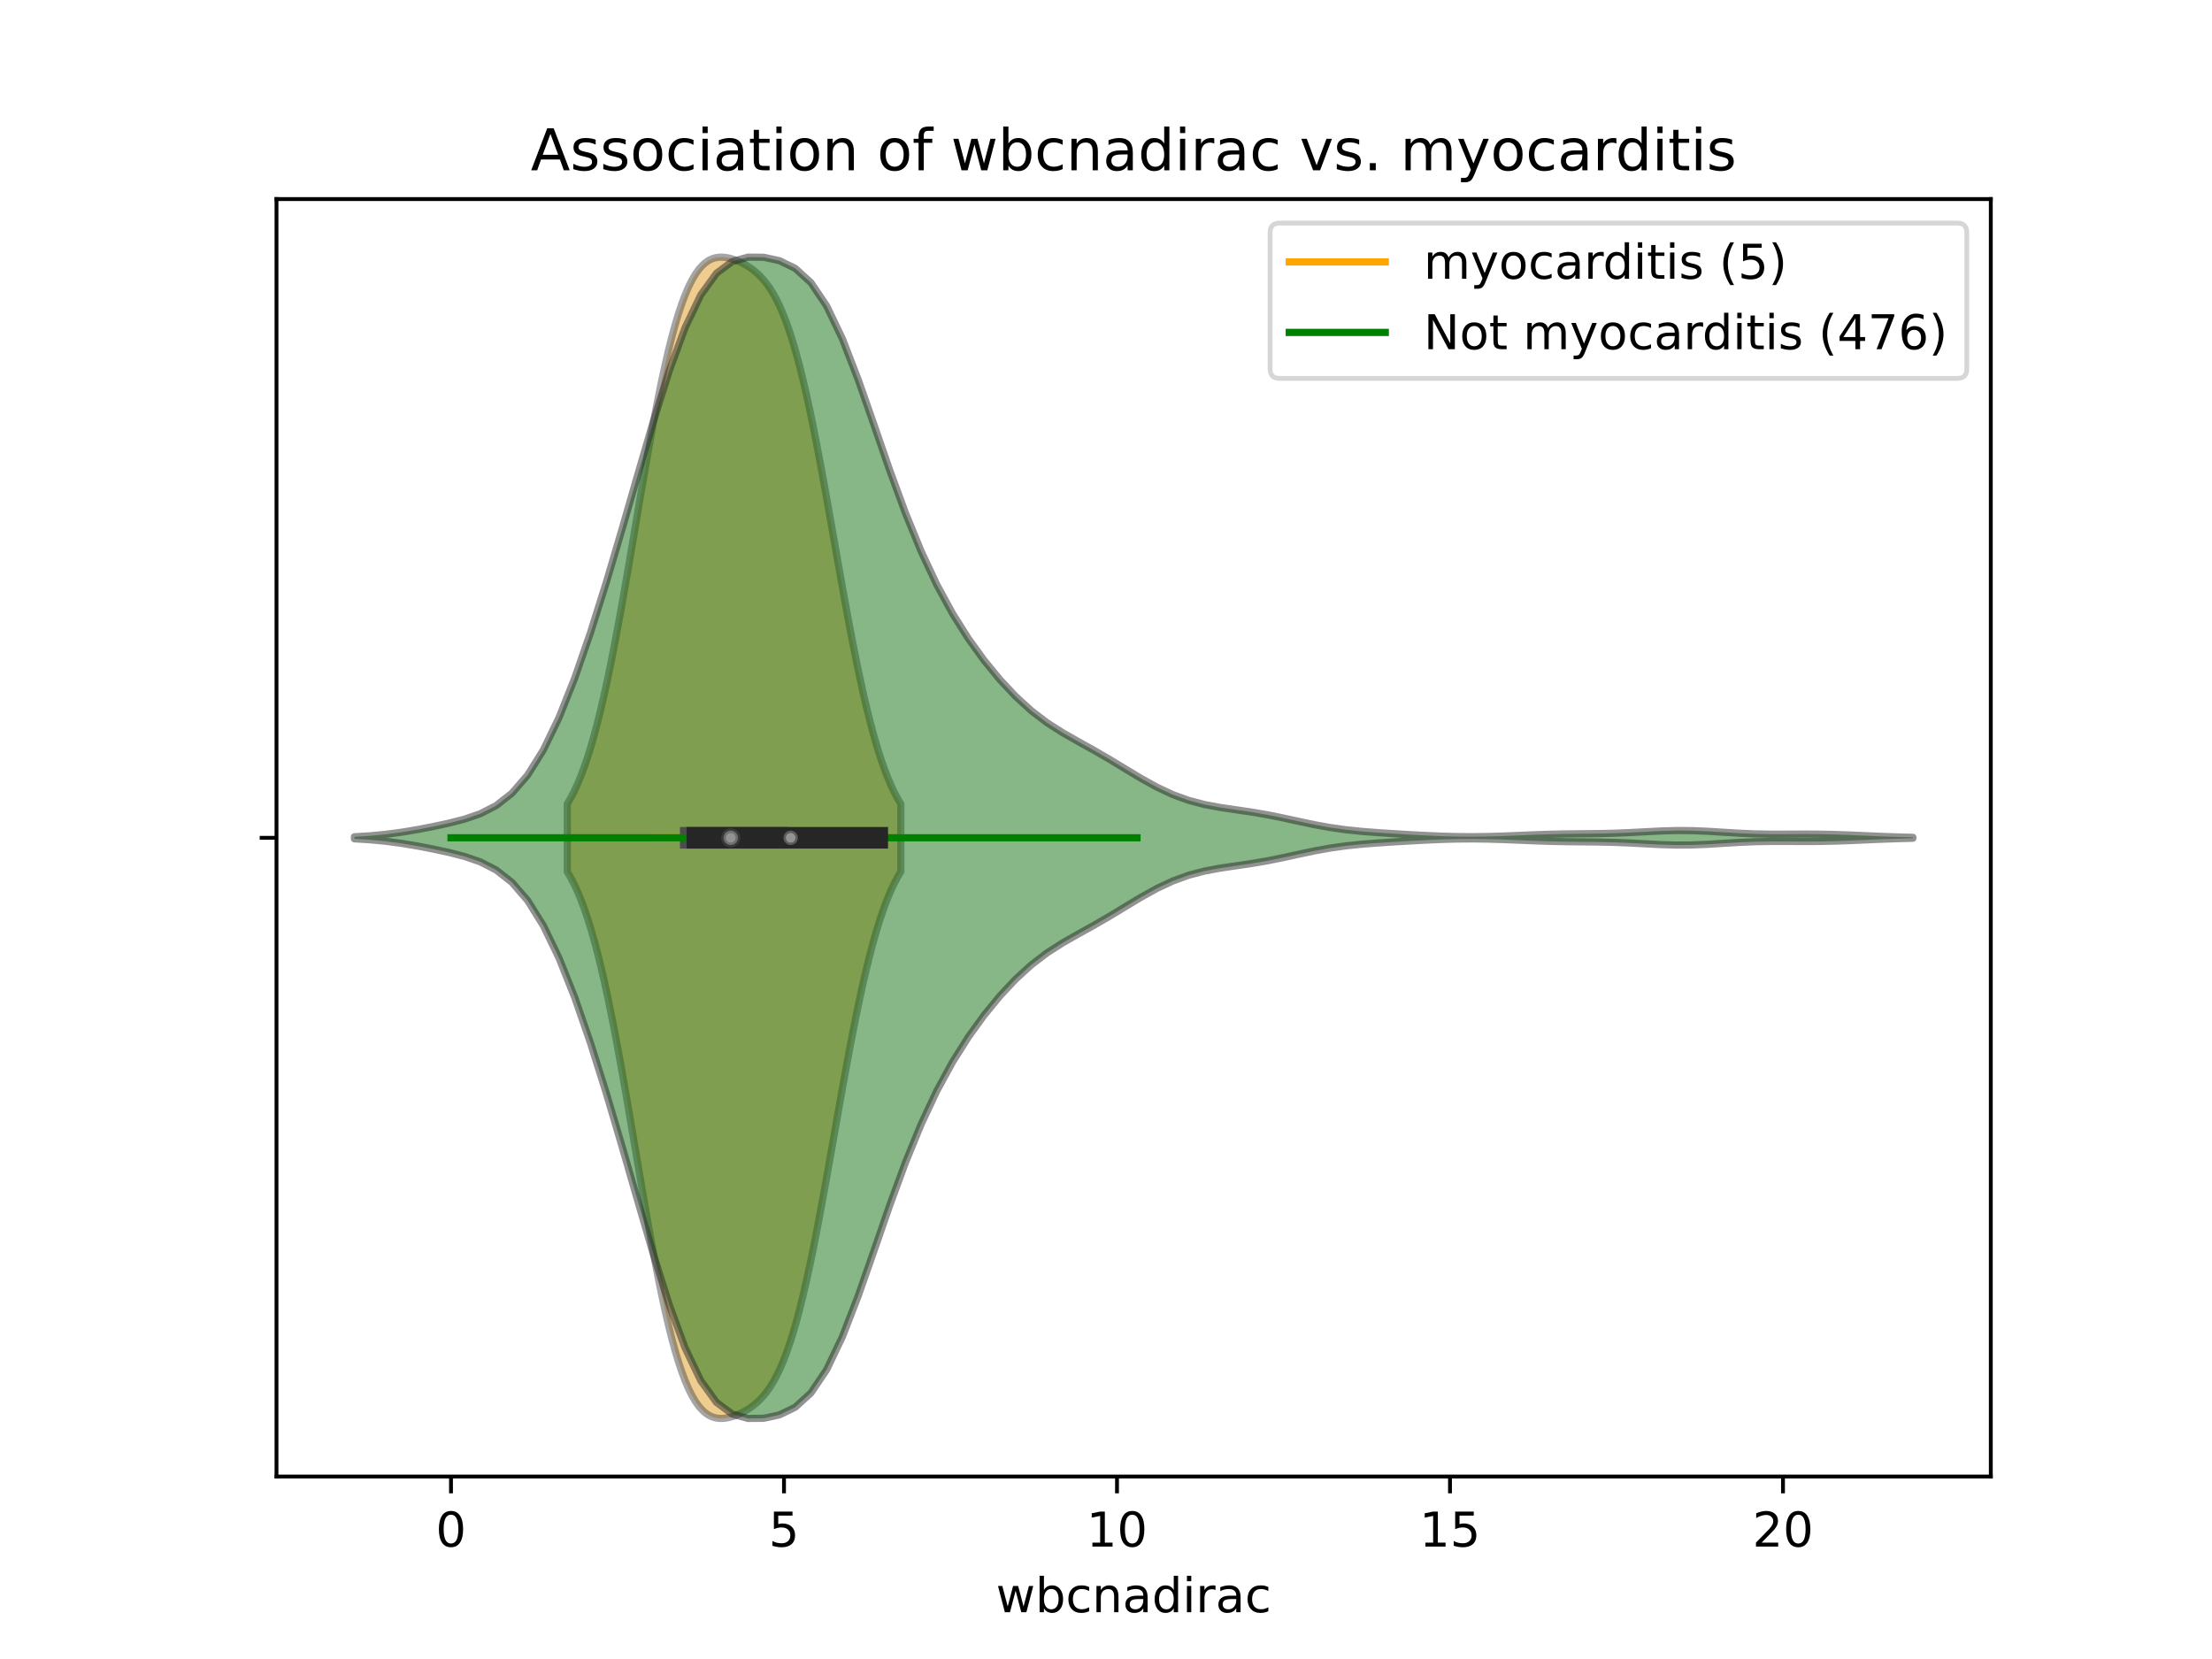 <?xml version="1.0" encoding="utf-8" standalone="no"?>
<!DOCTYPE svg PUBLIC "-//W3C//DTD SVG 1.1//EN"
  "http://www.w3.org/Graphics/SVG/1.1/DTD/svg11.dtd">
<!-- Created with matplotlib (https://matplotlib.org/) -->
<svg height="345.6pt" version="1.1" viewBox="0 0 460.8 345.6" width="460.8pt" xmlns="http://www.w3.org/2000/svg" xmlns:xlink="http://www.w3.org/1999/xlink">
 <defs>
  <style type="text/css">
*{stroke-linecap:butt;stroke-linejoin:round;}
  </style>
 </defs>
 <g id="figure_1">
  <g id="patch_1">
   <path d="M 0 345.6 
L 460.8 345.6 
L 460.8 0 
L 0 0 
z
" style="fill:#ffffff;"/>
  </g>
  <g id="axes_1">
   <g id="patch_2">
    <path d="M 57.6 307.584 
L 414.72 307.584 
L 414.72 41.472 
L 57.6 41.472 
z
" style="fill:#ffffff;"/>
   </g>
   <g id="PolyCollection_1">
    <defs>
     <path d="M 118.171 -164.004 
L 118.171 -178.14 
L 118.873 -179.334 
L 119.575 -180.68 
L 120.277 -182.19 
L 120.979 -183.874 
L 121.681 -185.739 
L 122.383 -187.794 
L 123.085 -190.043 
L 123.787 -192.49 
L 124.489 -195.137 
L 125.191 -197.983 
L 125.893 -201.023 
L 126.595 -204.251 
L 127.297 -207.657 
L 127.998 -211.228 
L 128.7 -214.95 
L 129.402 -218.804 
L 130.104 -222.768 
L 130.806 -226.82 
L 131.508 -230.934 
L 132.21 -235.084 
L 132.912 -239.241 
L 133.614 -243.378 
L 134.316 -247.464 
L 135.018 -251.473 
L 135.72 -255.377 
L 136.422 -259.15 
L 137.124 -262.768 
L 137.825 -266.21 
L 138.527 -269.457 
L 139.229 -272.493 
L 139.931 -275.306 
L 140.633 -277.888 
L 141.335 -280.232 
L 142.037 -282.338 
L 142.739 -284.206 
L 143.441 -285.842 
L 144.143 -287.253 
L 144.845 -288.449 
L 145.547 -289.443 
L 146.249 -290.248 
L 146.951 -290.881 
L 147.652 -291.358 
L 148.354 -291.696 
L 149.056 -291.91 
L 149.758 -292.017 
L 150.46 -292.032 
L 151.162 -291.968 
L 151.864 -291.836 
L 152.566 -291.645 
L 153.268 -291.403 
L 153.97 -291.113 
L 154.672 -290.776 
L 155.374 -290.391 
L 156.076 -289.954 
L 156.778 -289.457 
L 157.479 -288.893 
L 158.181 -288.248 
L 158.883 -287.51 
L 159.585 -286.664 
L 160.287 -285.696 
L 160.989 -284.589 
L 161.691 -283.329 
L 162.393 -281.9 
L 163.095 -280.29 
L 163.797 -278.488 
L 164.499 -276.483 
L 165.201 -274.271 
L 165.903 -271.847 
L 166.605 -269.213 
L 167.306 -266.372 
L 168.008 -263.332 
L 168.71 -260.104 
L 169.412 -256.702 
L 170.114 -253.145 
L 170.816 -249.452 
L 171.518 -245.647 
L 172.22 -241.755 
L 172.922 -237.802 
L 173.624 -233.817 
L 174.326 -229.826 
L 175.028 -225.857 
L 175.73 -221.936 
L 176.432 -218.09 
L 177.133 -214.342 
L 177.835 -210.714 
L 178.537 -207.224 
L 179.239 -203.889 
L 179.941 -200.722 
L 180.643 -197.735 
L 181.345 -194.934 
L 182.047 -192.324 
L 182.749 -189.908 
L 183.451 -187.685 
L 184.153 -185.652 
L 184.855 -183.805 
L 185.557 -182.136 
L 186.259 -180.637 
L 186.96 -179.3 
L 187.662 -178.114 
L 187.662 -164.03 
L 187.662 -164.03 
L 186.96 -162.844 
L 186.259 -161.507 
L 185.557 -160.008 
L 184.855 -158.339 
L 184.153 -156.492 
L 183.451 -154.459 
L 182.749 -152.236 
L 182.047 -149.82 
L 181.345 -147.21 
L 180.643 -144.409 
L 179.941 -141.422 
L 179.239 -138.255 
L 178.537 -134.92 
L 177.835 -131.43 
L 177.133 -127.802 
L 176.432 -124.054 
L 175.73 -120.208 
L 175.028 -116.287 
L 174.326 -112.318 
L 173.624 -108.327 
L 172.922 -104.342 
L 172.22 -100.389 
L 171.518 -96.497 
L 170.816 -92.692 
L 170.114 -88.999 
L 169.412 -85.442 
L 168.71 -82.04 
L 168.008 -78.812 
L 167.306 -75.772 
L 166.605 -72.931 
L 165.903 -70.297 
L 165.201 -67.873 
L 164.499 -65.661 
L 163.797 -63.656 
L 163.095 -61.854 
L 162.393 -60.244 
L 161.691 -58.815 
L 160.989 -57.555 
L 160.287 -56.448 
L 159.585 -55.48 
L 158.883 -54.634 
L 158.181 -53.896 
L 157.479 -53.251 
L 156.778 -52.687 
L 156.076 -52.19 
L 155.374 -51.753 
L 154.672 -51.368 
L 153.97 -51.031 
L 153.268 -50.741 
L 152.566 -50.499 
L 151.864 -50.308 
L 151.162 -50.176 
L 150.46 -50.112 
L 149.758 -50.127 
L 149.056 -50.234 
L 148.354 -50.448 
L 147.652 -50.786 
L 146.951 -51.263 
L 146.249 -51.896 
L 145.547 -52.701 
L 144.845 -53.695 
L 144.143 -54.891 
L 143.441 -56.302 
L 142.739 -57.938 
L 142.037 -59.806 
L 141.335 -61.912 
L 140.633 -64.256 
L 139.931 -66.838 
L 139.229 -69.651 
L 138.527 -72.687 
L 137.825 -75.934 
L 137.124 -79.376 
L 136.422 -82.994 
L 135.72 -86.767 
L 135.018 -90.671 
L 134.316 -94.68 
L 133.614 -98.766 
L 132.912 -102.903 
L 132.21 -107.06 
L 131.508 -111.21 
L 130.806 -115.324 
L 130.104 -119.376 
L 129.402 -123.34 
L 128.7 -127.194 
L 127.998 -130.916 
L 127.297 -134.487 
L 126.595 -137.893 
L 125.893 -141.121 
L 125.191 -144.161 
L 124.489 -147.007 
L 123.787 -149.654 
L 123.085 -152.101 
L 122.383 -154.35 
L 121.681 -156.405 
L 120.979 -158.27 
L 120.277 -159.954 
L 119.575 -161.464 
L 118.873 -162.81 
L 118.171 -164.004 
z
" id="m00cf3700c8" style="stroke:#4c4c4c;stroke-opacity:0.5;stroke-width:1.5;"/>
    </defs>
    <g clip-path="url(#pe465f4e3d6)">
     <use style="fill:#df9c20;fill-opacity:0.5;stroke:#4c4c4c;stroke-opacity:0.5;stroke-width:1.5;" x="0" xlink:href="#m00cf3700c8" y="345.6"/>
    </g>
   </g>
   <g id="PolyCollection_2">
    <defs>
     <path d="M 73.833 -170.858 
L 73.833 -171.286 
L 77.112 -171.486 
L 80.391 -171.799 
L 83.671 -172.235 
L 86.95 -172.782 
L 90.229 -173.414 
L 93.509 -174.123 
L 96.788 -174.963 
L 100.067 -176.091 
L 103.347 -177.772 
L 106.626 -180.338 
L 109.905 -184.119 
L 113.185 -189.358 
L 116.464 -196.14 
L 119.743 -204.379 
L 123.023 -213.854 
L 126.302 -224.279 
L 129.581 -235.35 
L 132.861 -246.721 
L 136.14 -257.93 
L 139.42 -268.356 
L 142.699 -277.292 
L 145.978 -284.147 
L 149.258 -288.681 
L 152.537 -291.121 
L 155.816 -292.032 
L 159.096 -292 
L 162.375 -291.289 
L 165.654 -289.699 
L 168.934 -286.714 
L 172.213 -281.853 
L 175.492 -275.002 
L 178.772 -266.531 
L 182.051 -257.159 
L 185.33 -247.686 
L 188.61 -238.757 
L 191.889 -230.746 
L 195.168 -223.769 
L 198.448 -217.762 
L 201.727 -212.573 
L 205.006 -208.036 
L 208.286 -204.038 
L 211.565 -200.536 
L 214.844 -197.539 
L 218.124 -195.037 
L 221.403 -192.941 
L 224.682 -191.079 
L 227.962 -189.257 
L 231.241 -187.352 
L 234.52 -185.362 
L 237.8 -183.39 
L 241.079 -181.58 
L 244.358 -180.051 
L 247.638 -178.863 
L 250.917 -178.003 
L 254.196 -177.391 
L 257.476 -176.907 
L 260.755 -176.427 
L 264.034 -175.864 
L 267.314 -175.201 
L 270.593 -174.484 
L 273.872 -173.793 
L 277.152 -173.201 
L 280.431 -172.742 
L 283.71 -172.405 
L 286.99 -172.151 
L 290.269 -171.937 
L 293.548 -171.741 
L 296.828 -171.564 
L 300.107 -171.42 
L 303.386 -171.328 
L 306.666 -171.302 
L 309.945 -171.342 
L 313.224 -171.44 
L 316.504 -171.572 
L 319.783 -171.709 
L 323.062 -171.819 
L 326.342 -171.885 
L 329.621 -171.918 
L 332.9 -171.95 
L 336.18 -172.022 
L 339.459 -172.153 
L 342.739 -172.328 
L 346.018 -172.495 
L 349.297 -172.587 
L 352.577 -172.562 
L 355.856 -172.424 
L 359.135 -172.22 
L 362.415 -172.021 
L 365.694 -171.883 
L 368.973 -171.826 
L 372.253 -171.829 
L 375.532 -171.847 
L 378.811 -171.835 
L 382.091 -171.769 
L 385.37 -171.653 
L 388.649 -171.509 
L 391.929 -171.369 
L 395.208 -171.253 
L 398.487 -171.171 
L 398.487 -170.973 
L 398.487 -170.973 
L 395.208 -170.891 
L 391.929 -170.775 
L 388.649 -170.635 
L 385.37 -170.491 
L 382.091 -170.375 
L 378.811 -170.309 
L 375.532 -170.297 
L 372.253 -170.315 
L 368.973 -170.318 
L 365.694 -170.261 
L 362.415 -170.123 
L 359.135 -169.924 
L 355.856 -169.72 
L 352.577 -169.582 
L 349.297 -169.557 
L 346.018 -169.649 
L 342.739 -169.816 
L 339.459 -169.991 
L 336.18 -170.122 
L 332.9 -170.194 
L 329.621 -170.226 
L 326.342 -170.259 
L 323.062 -170.325 
L 319.783 -170.435 
L 316.504 -170.572 
L 313.224 -170.704 
L 309.945 -170.802 
L 306.666 -170.842 
L 303.386 -170.816 
L 300.107 -170.724 
L 296.828 -170.58 
L 293.548 -170.403 
L 290.269 -170.207 
L 286.99 -169.993 
L 283.71 -169.739 
L 280.431 -169.402 
L 277.152 -168.943 
L 273.872 -168.351 
L 270.593 -167.66 
L 267.314 -166.943 
L 264.034 -166.28 
L 260.755 -165.717 
L 257.476 -165.237 
L 254.196 -164.753 
L 250.917 -164.141 
L 247.638 -163.281 
L 244.358 -162.093 
L 241.079 -160.564 
L 237.8 -158.754 
L 234.52 -156.782 
L 231.241 -154.792 
L 227.962 -152.887 
L 224.682 -151.065 
L 221.403 -149.203 
L 218.124 -147.107 
L 214.844 -144.605 
L 211.565 -141.608 
L 208.286 -138.106 
L 205.006 -134.108 
L 201.727 -129.571 
L 198.448 -124.382 
L 195.168 -118.375 
L 191.889 -111.398 
L 188.61 -103.387 
L 185.33 -94.458 
L 182.051 -84.985 
L 178.772 -75.613 
L 175.492 -67.142 
L 172.213 -60.291 
L 168.934 -55.43 
L 165.654 -52.445 
L 162.375 -50.855 
L 159.096 -50.144 
L 155.816 -50.112 
L 152.537 -51.023 
L 149.258 -53.463 
L 145.978 -57.997 
L 142.699 -64.852 
L 139.42 -73.788 
L 136.14 -84.214 
L 132.861 -95.423 
L 129.581 -106.794 
L 126.302 -117.865 
L 123.023 -128.29 
L 119.743 -137.765 
L 116.464 -146.004 
L 113.185 -152.786 
L 109.905 -158.025 
L 106.626 -161.806 
L 103.347 -164.372 
L 100.067 -166.053 
L 96.788 -167.181 
L 93.509 -168.021 
L 90.229 -168.73 
L 86.95 -169.362 
L 83.671 -169.909 
L 80.391 -170.345 
L 77.112 -170.658 
L 73.833 -170.858 
z
" id="mc407ac7088" style="stroke:#262626;stroke-opacity:0.5;stroke-width:1.5;"/>
    </defs>
    <g clip-path="url(#pe465f4e3d6)">
     <use style="fill:#107010;fill-opacity:0.5;stroke:#262626;stroke-opacity:0.5;stroke-width:1.5;" x="0" xlink:href="#mc407ac7088" y="345.6"/>
    </g>
   </g>
   <g id="matplotlib.axis_1">
    <g id="xtick_1">
     <g id="line2d_1">
      <defs>
       <path d="M 0 0 
L 0 3.5 
" id="m5a4a1ce41b" style="stroke:#000000;stroke-width:0.8;"/>
      </defs>
      <g>
       <use style="stroke:#000000;stroke-width:0.8;" x="93.953" xlink:href="#m5a4a1ce41b" y="307.584"/>
      </g>
     </g>
     <g id="text_1">
      <!-- 0 -->
      <defs>
       <path d="M 31.781 66.406 
Q 24.172 66.406 20.328 58.906 
Q 16.5 51.422 16.5 36.375 
Q 16.5 21.391 20.328 13.891 
Q 24.172 6.391 31.781 6.391 
Q 39.453 6.391 43.281 13.891 
Q 47.125 21.391 47.125 36.375 
Q 47.125 51.422 43.281 58.906 
Q 39.453 66.406 31.781 66.406 
z
M 31.781 74.219 
Q 44.047 74.219 50.516 64.516 
Q 56.984 54.828 56.984 36.375 
Q 56.984 17.969 50.516 8.266 
Q 44.047 -1.422 31.781 -1.422 
Q 19.531 -1.422 13.062 8.266 
Q 6.594 17.969 6.594 36.375 
Q 6.594 54.828 13.062 64.516 
Q 19.531 74.219 31.781 74.219 
z
" id="DejaVuSans-48"/>
      </defs>
      <g transform="translate(90.772 322.182)scale(0.1 -0.1)">
       <use xlink:href="#DejaVuSans-48"/>
      </g>
     </g>
    </g>
    <g id="xtick_2">
     <g id="line2d_2">
      <g>
       <use style="stroke:#000000;stroke-width:0.8;" x="163.322" xlink:href="#m5a4a1ce41b" y="307.584"/>
      </g>
     </g>
     <g id="text_2">
      <!-- 5 -->
      <defs>
       <path d="M 10.797 72.906 
L 49.516 72.906 
L 49.516 64.594 
L 19.828 64.594 
L 19.828 46.734 
Q 21.969 47.469 24.109 47.828 
Q 26.266 48.188 28.422 48.188 
Q 40.625 48.188 47.75 41.5 
Q 54.891 34.812 54.891 23.391 
Q 54.891 11.625 47.562 5.094 
Q 40.234 -1.422 26.906 -1.422 
Q 22.312 -1.422 17.547 -0.641 
Q 12.797 0.141 7.719 1.703 
L 7.719 11.625 
Q 12.109 9.234 16.797 8.062 
Q 21.484 6.891 26.703 6.891 
Q 35.156 6.891 40.078 11.328 
Q 45.016 15.766 45.016 23.391 
Q 45.016 31 40.078 35.438 
Q 35.156 39.891 26.703 39.891 
Q 22.75 39.891 18.812 39.016 
Q 14.891 38.141 10.797 36.281 
z
" id="DejaVuSans-53"/>
      </defs>
      <g transform="translate(160.141 322.182)scale(0.1 -0.1)">
       <use xlink:href="#DejaVuSans-53"/>
      </g>
     </g>
    </g>
    <g id="xtick_3">
     <g id="line2d_3">
      <g>
       <use style="stroke:#000000;stroke-width:0.8;" x="232.692" xlink:href="#m5a4a1ce41b" y="307.584"/>
      </g>
     </g>
     <g id="text_3">
      <!-- 10 -->
      <defs>
       <path d="M 12.406 8.297 
L 28.516 8.297 
L 28.516 63.922 
L 10.984 60.406 
L 10.984 69.391 
L 28.422 72.906 
L 38.281 72.906 
L 38.281 8.297 
L 54.391 8.297 
L 54.391 0 
L 12.406 0 
z
" id="DejaVuSans-49"/>
      </defs>
      <g transform="translate(226.329 322.182)scale(0.1 -0.1)">
       <use xlink:href="#DejaVuSans-49"/>
       <use x="63.623" xlink:href="#DejaVuSans-48"/>
      </g>
     </g>
    </g>
    <g id="xtick_4">
     <g id="line2d_4">
      <g>
       <use style="stroke:#000000;stroke-width:0.8;" x="302.061" xlink:href="#m5a4a1ce41b" y="307.584"/>
      </g>
     </g>
     <g id="text_4">
      <!-- 15 -->
      <g transform="translate(295.698 322.182)scale(0.1 -0.1)">
       <use xlink:href="#DejaVuSans-49"/>
       <use x="63.623" xlink:href="#DejaVuSans-53"/>
      </g>
     </g>
    </g>
    <g id="xtick_5">
     <g id="line2d_5">
      <g>
       <use style="stroke:#000000;stroke-width:0.8;" x="371.43" xlink:href="#m5a4a1ce41b" y="307.584"/>
      </g>
     </g>
     <g id="text_5">
      <!-- 20 -->
      <defs>
       <path d="M 19.188 8.297 
L 53.609 8.297 
L 53.609 0 
L 7.328 0 
L 7.328 8.297 
Q 12.938 14.109 22.625 23.891 
Q 32.328 33.688 34.812 36.531 
Q 39.547 41.844 41.422 45.531 
Q 43.312 49.219 43.312 52.781 
Q 43.312 58.594 39.234 62.25 
Q 35.156 65.922 28.609 65.922 
Q 23.969 65.922 18.812 64.312 
Q 13.672 62.703 7.812 59.422 
L 7.812 69.391 
Q 13.766 71.781 18.938 73 
Q 24.125 74.219 28.422 74.219 
Q 39.75 74.219 46.484 68.547 
Q 53.219 62.891 53.219 53.422 
Q 53.219 48.922 51.531 44.891 
Q 49.859 40.875 45.406 35.406 
Q 44.188 33.984 37.641 27.219 
Q 31.109 20.453 19.188 8.297 
z
" id="DejaVuSans-50"/>
      </defs>
      <g transform="translate(365.067 322.182)scale(0.1 -0.1)">
       <use xlink:href="#DejaVuSans-50"/>
       <use x="63.623" xlink:href="#DejaVuSans-48"/>
      </g>
     </g>
    </g>
    <g id="text_6">
     <!-- wbcnadirac -->
     <defs>
      <path d="M 4.203 54.688 
L 13.188 54.688 
L 24.422 12.016 
L 35.594 54.688 
L 46.188 54.688 
L 57.422 12.016 
L 68.609 54.688 
L 77.594 54.688 
L 63.281 0 
L 52.688 0 
L 40.922 44.828 
L 29.109 0 
L 18.5 0 
z
" id="DejaVuSans-119"/>
      <path d="M 48.688 27.297 
Q 48.688 37.203 44.609 42.844 
Q 40.531 48.484 33.406 48.484 
Q 26.266 48.484 22.188 42.844 
Q 18.109 37.203 18.109 27.297 
Q 18.109 17.391 22.188 11.75 
Q 26.266 6.109 33.406 6.109 
Q 40.531 6.109 44.609 11.75 
Q 48.688 17.391 48.688 27.297 
z
M 18.109 46.391 
Q 20.953 51.266 25.266 53.625 
Q 29.594 56 35.594 56 
Q 45.562 56 51.781 48.094 
Q 58.016 40.188 58.016 27.297 
Q 58.016 14.406 51.781 6.484 
Q 45.562 -1.422 35.594 -1.422 
Q 29.594 -1.422 25.266 0.953 
Q 20.953 3.328 18.109 8.203 
L 18.109 0 
L 9.078 0 
L 9.078 75.984 
L 18.109 75.984 
z
" id="DejaVuSans-98"/>
      <path d="M 48.781 52.594 
L 48.781 44.188 
Q 44.969 46.297 41.141 47.344 
Q 37.312 48.391 33.406 48.391 
Q 24.656 48.391 19.812 42.844 
Q 14.984 37.312 14.984 27.297 
Q 14.984 17.281 19.812 11.734 
Q 24.656 6.203 33.406 6.203 
Q 37.312 6.203 41.141 7.25 
Q 44.969 8.297 48.781 10.406 
L 48.781 2.094 
Q 45.016 0.344 40.984 -0.531 
Q 36.969 -1.422 32.422 -1.422 
Q 20.062 -1.422 12.781 6.344 
Q 5.516 14.109 5.516 27.297 
Q 5.516 40.672 12.859 48.328 
Q 20.219 56 33.016 56 
Q 37.156 56 41.109 55.141 
Q 45.062 54.297 48.781 52.594 
z
" id="DejaVuSans-99"/>
      <path d="M 54.891 33.016 
L 54.891 0 
L 45.906 0 
L 45.906 32.719 
Q 45.906 40.484 42.875 44.328 
Q 39.844 48.188 33.797 48.188 
Q 26.516 48.188 22.312 43.547 
Q 18.109 38.922 18.109 30.906 
L 18.109 0 
L 9.078 0 
L 9.078 54.688 
L 18.109 54.688 
L 18.109 46.188 
Q 21.344 51.125 25.703 53.562 
Q 30.078 56 35.797 56 
Q 45.219 56 50.047 50.172 
Q 54.891 44.344 54.891 33.016 
z
" id="DejaVuSans-110"/>
      <path d="M 34.281 27.484 
Q 23.391 27.484 19.188 25 
Q 14.984 22.516 14.984 16.5 
Q 14.984 11.719 18.141 8.906 
Q 21.297 6.109 26.703 6.109 
Q 34.188 6.109 38.703 11.406 
Q 43.219 16.703 43.219 25.484 
L 43.219 27.484 
z
M 52.203 31.203 
L 52.203 0 
L 43.219 0 
L 43.219 8.297 
Q 40.141 3.328 35.547 0.953 
Q 30.953 -1.422 24.312 -1.422 
Q 15.922 -1.422 10.953 3.297 
Q 6 8.016 6 15.922 
Q 6 25.141 12.172 29.828 
Q 18.359 34.516 30.609 34.516 
L 43.219 34.516 
L 43.219 35.406 
Q 43.219 41.609 39.141 45 
Q 35.062 48.391 27.688 48.391 
Q 23 48.391 18.547 47.266 
Q 14.109 46.141 10.016 43.891 
L 10.016 52.203 
Q 14.938 54.109 19.578 55.047 
Q 24.219 56 28.609 56 
Q 40.484 56 46.344 49.844 
Q 52.203 43.703 52.203 31.203 
z
" id="DejaVuSans-97"/>
      <path d="M 45.406 46.391 
L 45.406 75.984 
L 54.391 75.984 
L 54.391 0 
L 45.406 0 
L 45.406 8.203 
Q 42.578 3.328 38.25 0.953 
Q 33.938 -1.422 27.875 -1.422 
Q 17.969 -1.422 11.734 6.484 
Q 5.516 14.406 5.516 27.297 
Q 5.516 40.188 11.734 48.094 
Q 17.969 56 27.875 56 
Q 33.938 56 38.25 53.625 
Q 42.578 51.266 45.406 46.391 
z
M 14.797 27.297 
Q 14.797 17.391 18.875 11.75 
Q 22.953 6.109 30.078 6.109 
Q 37.203 6.109 41.297 11.75 
Q 45.406 17.391 45.406 27.297 
Q 45.406 37.203 41.297 42.844 
Q 37.203 48.484 30.078 48.484 
Q 22.953 48.484 18.875 42.844 
Q 14.797 37.203 14.797 27.297 
z
" id="DejaVuSans-100"/>
      <path d="M 9.422 54.688 
L 18.406 54.688 
L 18.406 0 
L 9.422 0 
z
M 9.422 75.984 
L 18.406 75.984 
L 18.406 64.594 
L 9.422 64.594 
z
" id="DejaVuSans-105"/>
      <path d="M 41.109 46.297 
Q 39.594 47.172 37.812 47.578 
Q 36.031 48 33.891 48 
Q 26.266 48 22.188 43.047 
Q 18.109 38.094 18.109 28.812 
L 18.109 0 
L 9.078 0 
L 9.078 54.688 
L 18.109 54.688 
L 18.109 46.188 
Q 20.953 51.172 25.484 53.578 
Q 30.031 56 36.531 56 
Q 37.453 56 38.578 55.875 
Q 39.703 55.766 41.062 55.516 
z
" id="DejaVuSans-114"/>
     </defs>
     <g transform="translate(207.483 335.861)scale(0.1 -0.1)">
      <use xlink:href="#DejaVuSans-119"/>
      <use x="81.787" xlink:href="#DejaVuSans-98"/>
      <use x="145.264" xlink:href="#DejaVuSans-99"/>
      <use x="200.244" xlink:href="#DejaVuSans-110"/>
      <use x="263.623" xlink:href="#DejaVuSans-97"/>
      <use x="324.902" xlink:href="#DejaVuSans-100"/>
      <use x="388.379" xlink:href="#DejaVuSans-105"/>
      <use x="416.162" xlink:href="#DejaVuSans-114"/>
      <use x="457.275" xlink:href="#DejaVuSans-97"/>
      <use x="518.555" xlink:href="#DejaVuSans-99"/>
     </g>
    </g>
   </g>
   <g id="matplotlib.axis_2">
    <g id="ytick_1">
     <g id="line2d_6">
      <defs>
       <path d="M 0 0 
L -3.5 0 
" id="me941054f29" style="stroke:#000000;stroke-width:0.8;"/>
      </defs>
      <g>
       <use style="stroke:#000000;stroke-width:0.8;" x="57.6" xlink:href="#me941054f29" y="174.528"/>
      </g>
     </g>
    </g>
   </g>
   <g id="line2d_7">
    <path clip-path="url(#pe465f4e3d6)" d="M 136.962 174.528 
L 168.872 174.528 
" style="fill:none;stroke:#ffa500;stroke-linecap:square;stroke-width:1.5;"/>
   </g>
   <g id="line2d_8">
    <path clip-path="url(#pe465f4e3d6)" d="M 143.899 174.528 
L 161.935 174.528 
" style="fill:none;stroke:#4c4c4c;stroke-linecap:square;stroke-width:4.5;"/>
   </g>
   <g id="line2d_9">
    <path clip-path="url(#pe465f4e3d6)" d="M 93.953 174.528 
L 236.854 174.528 
" style="fill:none;stroke:#008000;stroke-linecap:square;stroke-width:1.5;"/>
   </g>
   <g id="line2d_10">
    <path clip-path="url(#pe465f4e3d6)" d="M 145.286 174.528 
L 182.746 174.528 
" style="fill:none;stroke:#262626;stroke-linecap:square;stroke-width:4.5;"/>
   </g>
   <g id="patch_3">
    <path d="M 57.6 307.584 
L 57.6 41.472 
" style="fill:none;stroke:#000000;stroke-linecap:square;stroke-linejoin:miter;stroke-width:0.8;"/>
   </g>
   <g id="patch_4">
    <path d="M 414.72 307.584 
L 414.72 41.472 
" style="fill:none;stroke:#000000;stroke-linecap:square;stroke-linejoin:miter;stroke-width:0.8;"/>
   </g>
   <g id="patch_5">
    <path d="M 57.6 307.584 
L 414.72 307.584 
" style="fill:none;stroke:#000000;stroke-linecap:square;stroke-linejoin:miter;stroke-width:0.8;"/>
   </g>
   <g id="patch_6">
    <path d="M 57.6 41.472 
L 414.72 41.472 
" style="fill:none;stroke:#000000;stroke-linecap:square;stroke-linejoin:miter;stroke-width:0.8;"/>
   </g>
   <g id="PathCollection_1">
    <defs>
     <path d="M 0 1.5 
C 0.398 1.5 0.779 1.342 1.061 1.061 
C 1.342 0.779 1.5 0.398 1.5 0 
C 1.5 -0.398 1.342 -0.779 1.061 -1.061 
C 0.779 -1.342 0.398 -1.5 0 -1.5 
C -0.398 -1.5 -0.779 -1.342 -1.061 -1.061 
C -1.342 -0.779 -1.5 -0.398 -1.5 0 
C -1.5 0.398 -1.342 0.779 -1.061 1.061 
C -0.779 1.342 -0.398 1.5 0 1.5 
z
" id="mcb6da0ac42" style="stroke:#4c4c4c;stroke-opacity:0.5;"/>
    </defs>
    <g clip-path="url(#pe465f4e3d6)">
     <use style="fill:#ffffff;fill-opacity:0.5;stroke:#4c4c4c;stroke-opacity:0.5;" x="152.223" xlink:href="#mcb6da0ac42" y="174.528"/>
    </g>
   </g>
   <g id="PathCollection_2">
    <defs>
     <path d="M 0 1.5 
C 0.398 1.5 0.779 1.342 1.061 1.061 
C 1.342 0.779 1.5 0.398 1.5 0 
C 1.5 -0.398 1.342 -0.779 1.061 -1.061 
C 0.779 -1.342 0.398 -1.5 0 -1.5 
C -0.398 -1.5 -0.779 -1.342 -1.061 -1.061 
C -1.342 -0.779 -1.5 -0.398 -1.5 0 
C -1.5 0.398 -1.342 0.779 -1.061 1.061 
C -0.779 1.342 -0.398 1.5 0 1.5 
z
" id="m877a32475e" style="stroke:#262626;stroke-opacity:0.5;"/>
    </defs>
    <g clip-path="url(#pe465f4e3d6)">
     <use style="fill:#ffffff;fill-opacity:0.5;stroke:#262626;stroke-opacity:0.5;" x="164.71" xlink:href="#m877a32475e" y="174.528"/>
    </g>
   </g>
   <g id="text_7">
    <!-- Association of wbcnadirac vs. myocarditis -->
    <defs>
     <path d="M 34.188 63.188 
L 20.797 26.906 
L 47.609 26.906 
z
M 28.609 72.906 
L 39.797 72.906 
L 67.578 0 
L 57.328 0 
L 50.688 18.703 
L 17.828 18.703 
L 11.188 0 
L 0.781 0 
z
" id="DejaVuSans-65"/>
     <path d="M 44.281 53.078 
L 44.281 44.578 
Q 40.484 46.531 36.375 47.5 
Q 32.281 48.484 27.875 48.484 
Q 21.188 48.484 17.844 46.438 
Q 14.5 44.391 14.5 40.281 
Q 14.5 37.156 16.891 35.375 
Q 19.281 33.594 26.516 31.984 
L 29.594 31.297 
Q 39.156 29.25 43.188 25.516 
Q 47.219 21.781 47.219 15.094 
Q 47.219 7.469 41.188 3.016 
Q 35.156 -1.422 24.609 -1.422 
Q 20.219 -1.422 15.453 -0.562 
Q 10.688 0.297 5.422 2 
L 5.422 11.281 
Q 10.406 8.688 15.234 7.391 
Q 20.062 6.109 24.812 6.109 
Q 31.156 6.109 34.562 8.281 
Q 37.984 10.453 37.984 14.406 
Q 37.984 18.062 35.516 20.016 
Q 33.062 21.969 24.703 23.781 
L 21.578 24.516 
Q 13.234 26.266 9.516 29.906 
Q 5.812 33.547 5.812 39.891 
Q 5.812 47.609 11.281 51.797 
Q 16.75 56 26.812 56 
Q 31.781 56 36.172 55.266 
Q 40.578 54.547 44.281 53.078 
z
" id="DejaVuSans-115"/>
     <path d="M 30.609 48.391 
Q 23.391 48.391 19.188 42.75 
Q 14.984 37.109 14.984 27.297 
Q 14.984 17.484 19.156 11.844 
Q 23.344 6.203 30.609 6.203 
Q 37.797 6.203 41.984 11.859 
Q 46.188 17.531 46.188 27.297 
Q 46.188 37.016 41.984 42.703 
Q 37.797 48.391 30.609 48.391 
z
M 30.609 56 
Q 42.328 56 49.016 48.375 
Q 55.719 40.766 55.719 27.297 
Q 55.719 13.875 49.016 6.219 
Q 42.328 -1.422 30.609 -1.422 
Q 18.844 -1.422 12.172 6.219 
Q 5.516 13.875 5.516 27.297 
Q 5.516 40.766 12.172 48.375 
Q 18.844 56 30.609 56 
z
" id="DejaVuSans-111"/>
     <path d="M 18.312 70.219 
L 18.312 54.688 
L 36.812 54.688 
L 36.812 47.703 
L 18.312 47.703 
L 18.312 18.016 
Q 18.312 11.328 20.141 9.422 
Q 21.969 7.516 27.594 7.516 
L 36.812 7.516 
L 36.812 0 
L 27.594 0 
Q 17.188 0 13.234 3.875 
Q 9.281 7.766 9.281 18.016 
L 9.281 47.703 
L 2.688 47.703 
L 2.688 54.688 
L 9.281 54.688 
L 9.281 70.219 
z
" id="DejaVuSans-116"/>
     <path id="DejaVuSans-32"/>
     <path d="M 37.109 75.984 
L 37.109 68.5 
L 28.516 68.5 
Q 23.688 68.5 21.797 66.547 
Q 19.922 64.594 19.922 59.516 
L 19.922 54.688 
L 34.719 54.688 
L 34.719 47.703 
L 19.922 47.703 
L 19.922 0 
L 10.891 0 
L 10.891 47.703 
L 2.297 47.703 
L 2.297 54.688 
L 10.891 54.688 
L 10.891 58.5 
Q 10.891 67.625 15.141 71.797 
Q 19.391 75.984 28.609 75.984 
z
" id="DejaVuSans-102"/>
     <path d="M 2.984 54.688 
L 12.5 54.688 
L 29.594 8.797 
L 46.688 54.688 
L 56.203 54.688 
L 35.688 0 
L 23.484 0 
z
" id="DejaVuSans-118"/>
     <path d="M 10.688 12.406 
L 21 12.406 
L 21 0 
L 10.688 0 
z
" id="DejaVuSans-46"/>
     <path d="M 52 44.188 
Q 55.375 50.25 60.062 53.125 
Q 64.75 56 71.094 56 
Q 79.641 56 84.281 50.016 
Q 88.922 44.047 88.922 33.016 
L 88.922 0 
L 79.891 0 
L 79.891 32.719 
Q 79.891 40.578 77.094 44.375 
Q 74.312 48.188 68.609 48.188 
Q 61.625 48.188 57.562 43.547 
Q 53.516 38.922 53.516 30.906 
L 53.516 0 
L 44.484 0 
L 44.484 32.719 
Q 44.484 40.625 41.703 44.406 
Q 38.922 48.188 33.109 48.188 
Q 26.219 48.188 22.156 43.531 
Q 18.109 38.875 18.109 30.906 
L 18.109 0 
L 9.078 0 
L 9.078 54.688 
L 18.109 54.688 
L 18.109 46.188 
Q 21.188 51.219 25.484 53.609 
Q 29.781 56 35.688 56 
Q 41.656 56 45.828 52.969 
Q 50 49.953 52 44.188 
z
" id="DejaVuSans-109"/>
     <path d="M 32.172 -5.078 
Q 28.375 -14.844 24.75 -17.812 
Q 21.141 -20.797 15.094 -20.797 
L 7.906 -20.797 
L 7.906 -13.281 
L 13.188 -13.281 
Q 16.891 -13.281 18.938 -11.516 
Q 21 -9.766 23.484 -3.219 
L 25.094 0.875 
L 2.984 54.688 
L 12.5 54.688 
L 29.594 11.922 
L 46.688 54.688 
L 56.203 54.688 
z
" id="DejaVuSans-121"/>
    </defs>
    <g transform="translate(110.565 35.472)scale(0.12 -0.12)">
     <use xlink:href="#DejaVuSans-65"/>
     <use x="68.408" xlink:href="#DejaVuSans-115"/>
     <use x="120.508" xlink:href="#DejaVuSans-115"/>
     <use x="172.607" xlink:href="#DejaVuSans-111"/>
     <use x="233.789" xlink:href="#DejaVuSans-99"/>
     <use x="288.77" xlink:href="#DejaVuSans-105"/>
     <use x="316.553" xlink:href="#DejaVuSans-97"/>
     <use x="377.832" xlink:href="#DejaVuSans-116"/>
     <use x="417.041" xlink:href="#DejaVuSans-105"/>
     <use x="444.824" xlink:href="#DejaVuSans-111"/>
     <use x="506.006" xlink:href="#DejaVuSans-110"/>
     <use x="569.385" xlink:href="#DejaVuSans-32"/>
     <use x="601.172" xlink:href="#DejaVuSans-111"/>
     <use x="662.354" xlink:href="#DejaVuSans-102"/>
     <use x="697.559" xlink:href="#DejaVuSans-32"/>
     <use x="729.346" xlink:href="#DejaVuSans-119"/>
     <use x="811.133" xlink:href="#DejaVuSans-98"/>
     <use x="874.609" xlink:href="#DejaVuSans-99"/>
     <use x="929.59" xlink:href="#DejaVuSans-110"/>
     <use x="992.969" xlink:href="#DejaVuSans-97"/>
     <use x="1054.248" xlink:href="#DejaVuSans-100"/>
     <use x="1117.725" xlink:href="#DejaVuSans-105"/>
     <use x="1145.508" xlink:href="#DejaVuSans-114"/>
     <use x="1186.621" xlink:href="#DejaVuSans-97"/>
     <use x="1247.9" xlink:href="#DejaVuSans-99"/>
     <use x="1302.881" xlink:href="#DejaVuSans-32"/>
     <use x="1334.668" xlink:href="#DejaVuSans-118"/>
     <use x="1393.848" xlink:href="#DejaVuSans-115"/>
     <use x="1445.947" xlink:href="#DejaVuSans-46"/>
     <use x="1477.734" xlink:href="#DejaVuSans-32"/>
     <use x="1509.521" xlink:href="#DejaVuSans-109"/>
     <use x="1606.934" xlink:href="#DejaVuSans-121"/>
     <use x="1666.113" xlink:href="#DejaVuSans-111"/>
     <use x="1727.295" xlink:href="#DejaVuSans-99"/>
     <use x="1782.275" xlink:href="#DejaVuSans-97"/>
     <use x="1843.555" xlink:href="#DejaVuSans-114"/>
     <use x="1882.918" xlink:href="#DejaVuSans-100"/>
     <use x="1946.395" xlink:href="#DejaVuSans-105"/>
     <use x="1974.178" xlink:href="#DejaVuSans-116"/>
     <use x="2013.387" xlink:href="#DejaVuSans-105"/>
     <use x="2041.17" xlink:href="#DejaVuSans-115"/>
    </g>
   </g>
   <g id="legend_1">
    <g id="patch_7">
     <path d="M 266.578 78.828 
L 407.72 78.828 
Q 409.72 78.828 409.72 76.828 
L 409.72 48.472 
Q 409.72 46.472 407.72 46.472 
L 266.578 46.472 
Q 264.578 46.472 264.578 48.472 
L 264.578 76.828 
Q 264.578 78.828 266.578 78.828 
z
" style="fill:#ffffff;opacity:0.8;stroke:#cccccc;stroke-linejoin:miter;"/>
    </g>
    <g id="line2d_11">
     <path d="M 268.578 54.57 
L 288.578 54.57 
" style="fill:none;stroke:#ffa500;stroke-linecap:square;stroke-width:1.5;"/>
    </g>
    <g id="line2d_12"/>
    <g id="text_8">
     <!-- myocarditis (5) -->
     <defs>
      <path d="M 31 75.875 
Q 24.469 64.656 21.281 53.656 
Q 18.109 42.672 18.109 31.391 
Q 18.109 20.125 21.312 9.062 
Q 24.516 -2 31 -13.188 
L 23.188 -13.188 
Q 15.875 -1.703 12.234 9.375 
Q 8.594 20.453 8.594 31.391 
Q 8.594 42.281 12.203 53.312 
Q 15.828 64.359 23.188 75.875 
z
" id="DejaVuSans-40"/>
      <path d="M 8.016 75.875 
L 15.828 75.875 
Q 23.141 64.359 26.781 53.312 
Q 30.422 42.281 30.422 31.391 
Q 30.422 20.453 26.781 9.375 
Q 23.141 -1.703 15.828 -13.188 
L 8.016 -13.188 
Q 14.5 -2 17.703 9.062 
Q 20.906 20.125 20.906 31.391 
Q 20.906 42.672 17.703 53.656 
Q 14.5 64.656 8.016 75.875 
z
" id="DejaVuSans-41"/>
     </defs>
     <g transform="translate(296.578 58.07)scale(0.1 -0.1)">
      <use xlink:href="#DejaVuSans-109"/>
      <use x="97.412" xlink:href="#DejaVuSans-121"/>
      <use x="156.592" xlink:href="#DejaVuSans-111"/>
      <use x="217.773" xlink:href="#DejaVuSans-99"/>
      <use x="272.754" xlink:href="#DejaVuSans-97"/>
      <use x="334.033" xlink:href="#DejaVuSans-114"/>
      <use x="373.396" xlink:href="#DejaVuSans-100"/>
      <use x="436.873" xlink:href="#DejaVuSans-105"/>
      <use x="464.656" xlink:href="#DejaVuSans-116"/>
      <use x="503.865" xlink:href="#DejaVuSans-105"/>
      <use x="531.648" xlink:href="#DejaVuSans-115"/>
      <use x="583.748" xlink:href="#DejaVuSans-32"/>
      <use x="615.535" xlink:href="#DejaVuSans-40"/>
      <use x="654.549" xlink:href="#DejaVuSans-53"/>
      <use x="718.172" xlink:href="#DejaVuSans-41"/>
     </g>
    </g>
    <g id="line2d_13">
     <path d="M 268.578 69.249 
L 288.578 69.249 
" style="fill:none;stroke:#008000;stroke-linecap:square;stroke-width:1.5;"/>
    </g>
    <g id="line2d_14"/>
    <g id="text_9">
     <!-- Not myocarditis (476) -->
     <defs>
      <path d="M 9.812 72.906 
L 23.094 72.906 
L 55.422 11.922 
L 55.422 72.906 
L 64.984 72.906 
L 64.984 0 
L 51.703 0 
L 19.391 60.984 
L 19.391 0 
L 9.812 0 
z
" id="DejaVuSans-78"/>
      <path d="M 37.797 64.312 
L 12.891 25.391 
L 37.797 25.391 
z
M 35.203 72.906 
L 47.609 72.906 
L 47.609 25.391 
L 58.016 25.391 
L 58.016 17.188 
L 47.609 17.188 
L 47.609 0 
L 37.797 0 
L 37.797 17.188 
L 4.891 17.188 
L 4.891 26.703 
z
" id="DejaVuSans-52"/>
      <path d="M 8.203 72.906 
L 55.078 72.906 
L 55.078 68.703 
L 28.609 0 
L 18.312 0 
L 43.219 64.594 
L 8.203 64.594 
z
" id="DejaVuSans-55"/>
      <path d="M 33.016 40.375 
Q 26.375 40.375 22.484 35.828 
Q 18.609 31.297 18.609 23.391 
Q 18.609 15.531 22.484 10.953 
Q 26.375 6.391 33.016 6.391 
Q 39.656 6.391 43.531 10.953 
Q 47.406 15.531 47.406 23.391 
Q 47.406 31.297 43.531 35.828 
Q 39.656 40.375 33.016 40.375 
z
M 52.594 71.297 
L 52.594 62.312 
Q 48.875 64.062 45.094 64.984 
Q 41.312 65.922 37.594 65.922 
Q 27.828 65.922 22.672 59.328 
Q 17.531 52.734 16.797 39.406 
Q 19.672 43.656 24.016 45.922 
Q 28.375 48.188 33.594 48.188 
Q 44.578 48.188 50.953 41.516 
Q 57.328 34.859 57.328 23.391 
Q 57.328 12.156 50.688 5.359 
Q 44.047 -1.422 33.016 -1.422 
Q 20.359 -1.422 13.672 8.266 
Q 6.984 17.969 6.984 36.375 
Q 6.984 53.656 15.188 63.938 
Q 23.391 74.219 37.203 74.219 
Q 40.922 74.219 44.703 73.484 
Q 48.484 72.75 52.594 71.297 
z
" id="DejaVuSans-54"/>
     </defs>
     <g transform="translate(296.578 72.749)scale(0.1 -0.1)">
      <use xlink:href="#DejaVuSans-78"/>
      <use x="74.805" xlink:href="#DejaVuSans-111"/>
      <use x="135.986" xlink:href="#DejaVuSans-116"/>
      <use x="175.195" xlink:href="#DejaVuSans-32"/>
      <use x="206.982" xlink:href="#DejaVuSans-109"/>
      <use x="304.395" xlink:href="#DejaVuSans-121"/>
      <use x="363.574" xlink:href="#DejaVuSans-111"/>
      <use x="424.756" xlink:href="#DejaVuSans-99"/>
      <use x="479.736" xlink:href="#DejaVuSans-97"/>
      <use x="541.016" xlink:href="#DejaVuSans-114"/>
      <use x="580.379" xlink:href="#DejaVuSans-100"/>
      <use x="643.855" xlink:href="#DejaVuSans-105"/>
      <use x="671.639" xlink:href="#DejaVuSans-116"/>
      <use x="710.848" xlink:href="#DejaVuSans-105"/>
      <use x="738.631" xlink:href="#DejaVuSans-115"/>
      <use x="790.73" xlink:href="#DejaVuSans-32"/>
      <use x="822.518" xlink:href="#DejaVuSans-40"/>
      <use x="861.531" xlink:href="#DejaVuSans-52"/>
      <use x="925.154" xlink:href="#DejaVuSans-55"/>
      <use x="988.777" xlink:href="#DejaVuSans-54"/>
      <use x="1052.4" xlink:href="#DejaVuSans-41"/>
     </g>
    </g>
   </g>
  </g>
 </g>
 <defs>
  <clipPath id="pe465f4e3d6">
   <rect height="266.112" width="357.12" x="57.6" y="41.472"/>
  </clipPath>
 </defs>
</svg>

